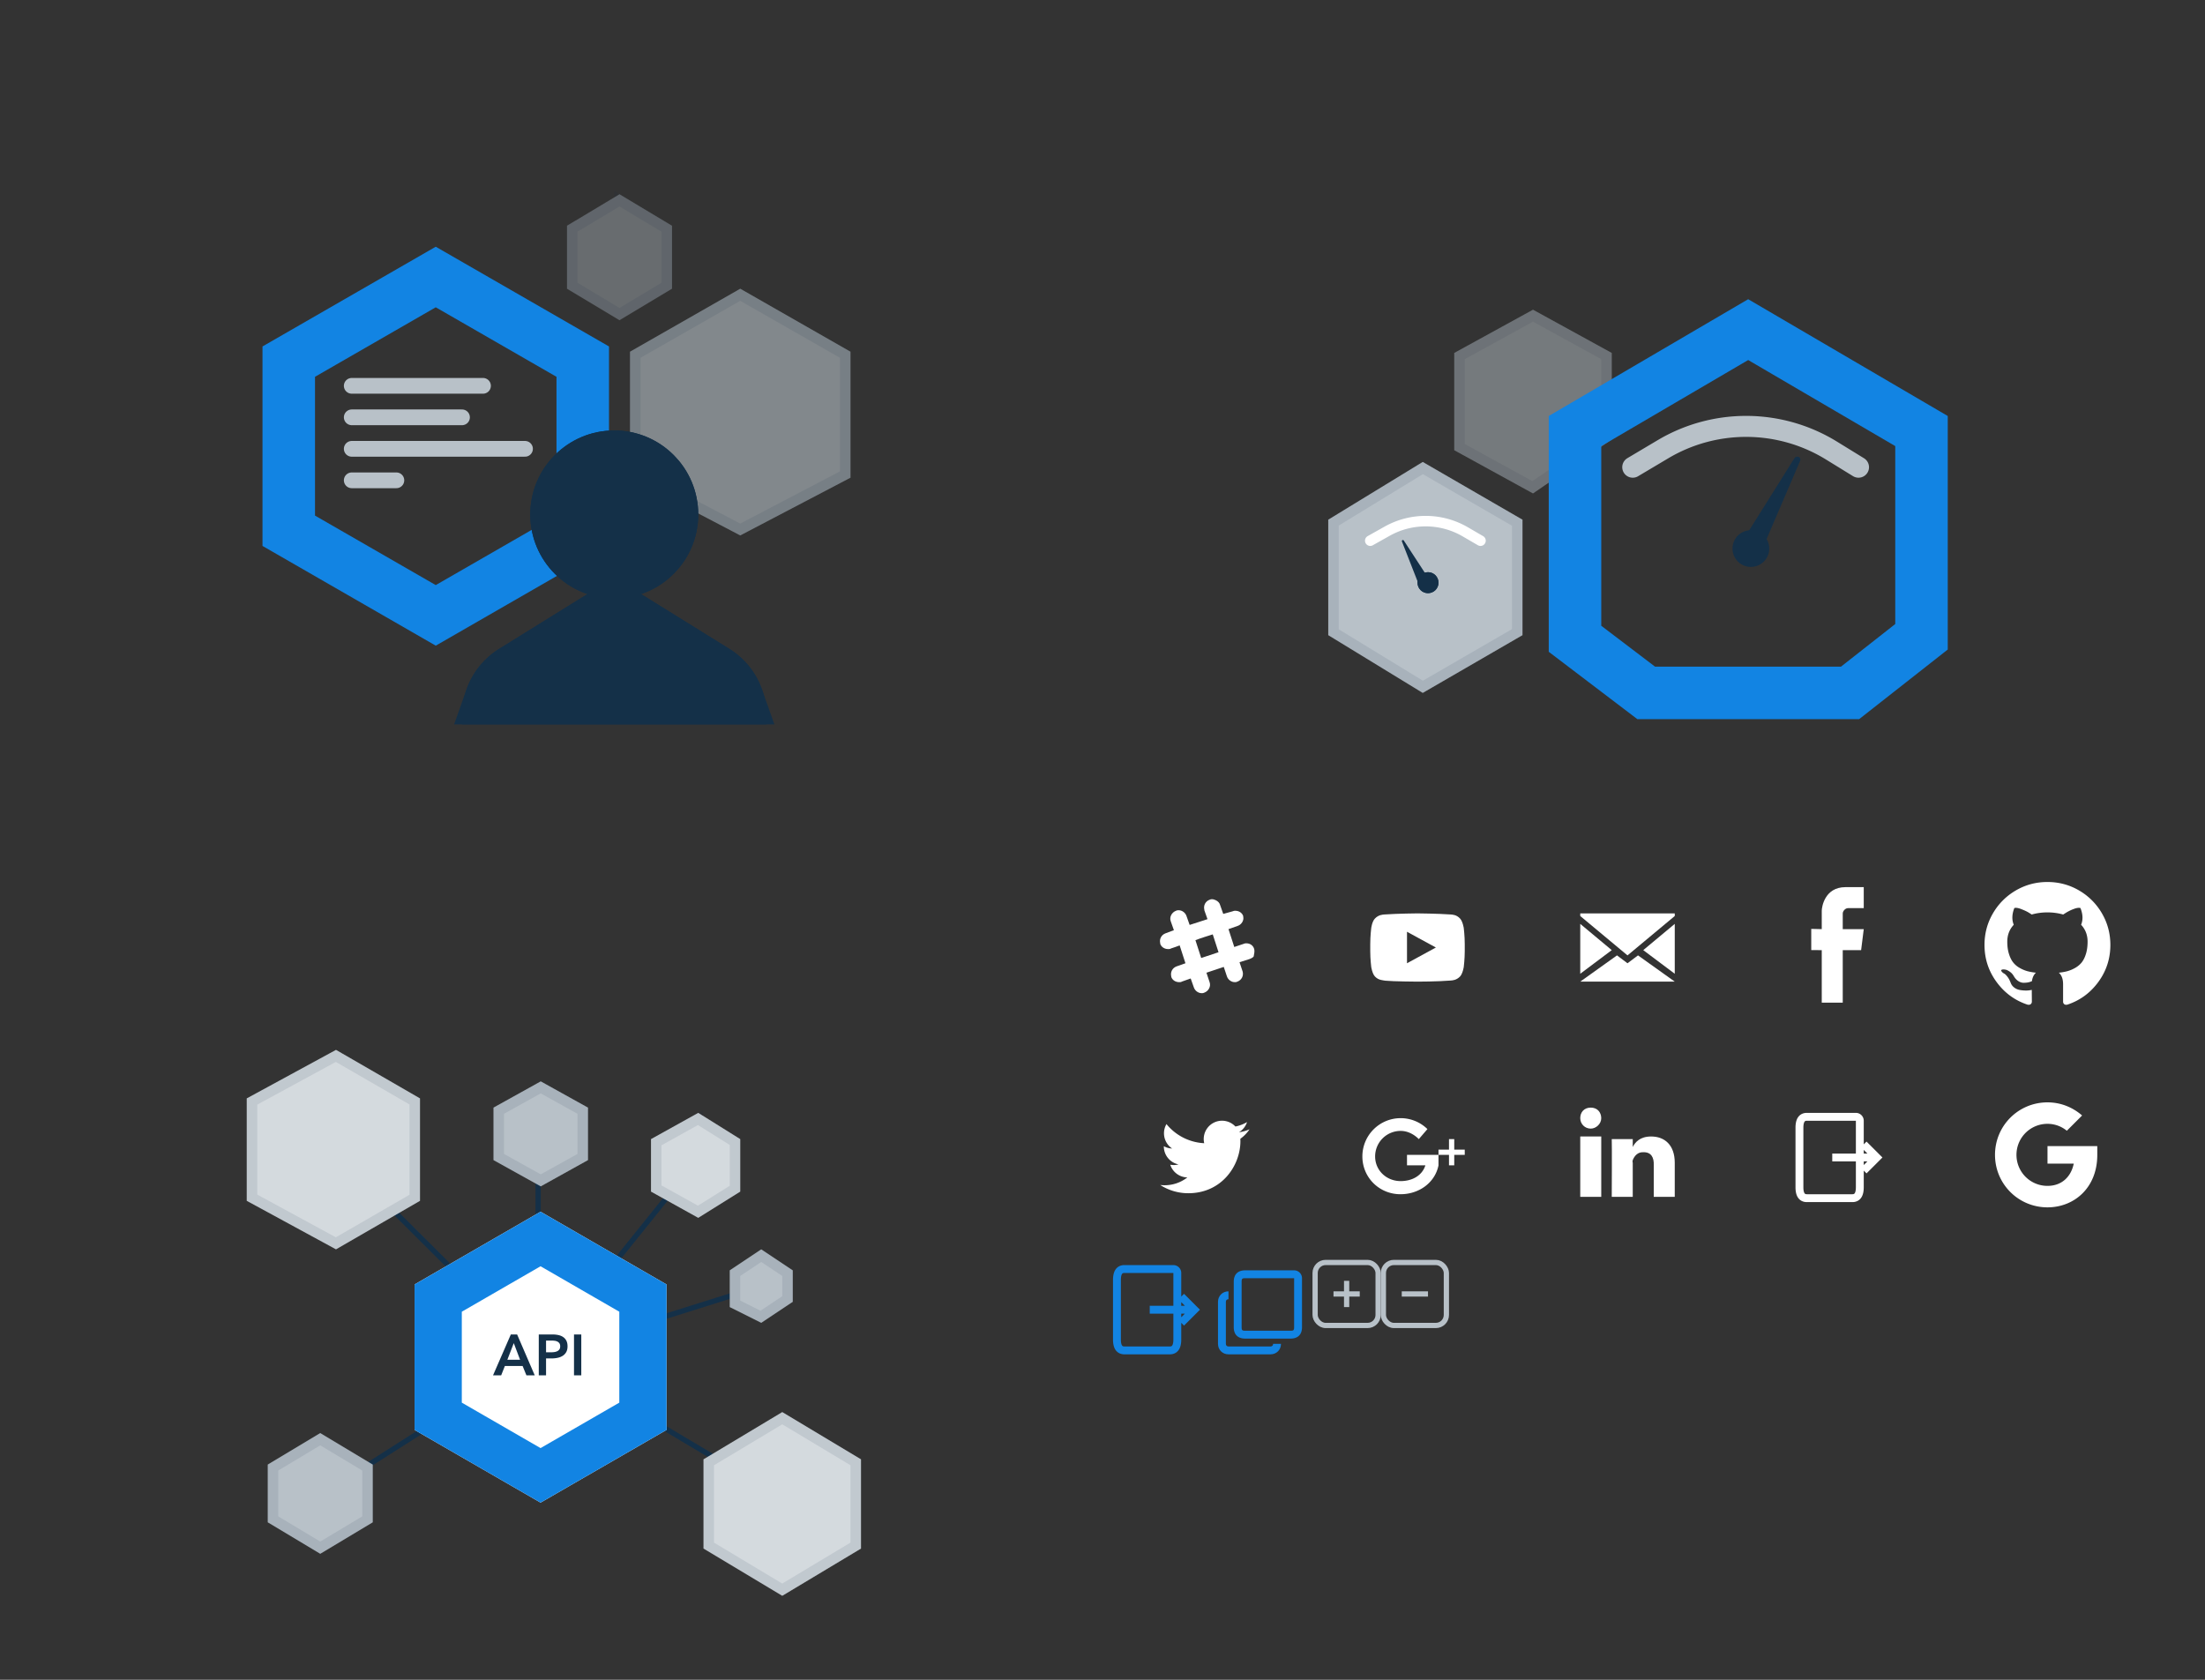 <?xml version="1.0" encoding="utf-8"?><svg width="420" height="320" viewBox="0 0 420 320" xmlns="http://www.w3.org/2000/svg" xmlns:xlink="http://www.w3.org/1999/xlink"><rect x="0" y="0" width="420" height="320" fill="#333333" stroke="none"/><svg width="210" height="160" viewBox="0 0 210 160" id="admin-console" xmlns="http://www.w3.org/2000/svg"><defs><path id="aa" d="M68 0l10 6v12l-10 6-10-6V6z"/><path id="ab" d="M91 18l21 12v24L91 65 70 54V30z"/><path id="ac" d="M70.164 74.964L88.91 86.6A15 15 0 0 1 96 99.344V101H38v-1.656A15 15 0 0 1 45.09 86.6l18.746-11.636a6 6 0 0 1 6.328 0z"/><path id="ad" d="M67 77c8.837 0 16-7.163 16-16s-7.163-16-16-16-16 7.163-16 16 7.163 16 16 16z"/></defs><g fill="none" fill-rule="evenodd"><path stroke="#1284E3" stroke-width="10" d="M83 52.77L55 68.89v32.22l28 16.12 28-16.12V68.89L83 52.77z"/><g transform="translate(50 37)"><use fill="#B8C1C8" fill-opacity=".4" xlink:href="#aa"/><path stroke="#143048" stroke-opacity=".1" stroke-width="2" d="M68 1.166l-9 5.4v10.868l9 5.4 9-5.4V6.566l-9-5.4z"/></g><g transform="translate(50 37)"><use fill="#B8C1C8" fill-opacity=".6" xlink:href="#ab"/><path stroke="#143048" stroke-opacity=".1" stroke-width="2" d="M91 19.152L71 30.58v22.815L91 63.87l20-10.476V30.58L91 19.152z"/></g><g transform="translate(50 37)"><use fill="#143048" xlink:href="#ac"/><path stroke="#143048" stroke-width="10" d="M43.576 96h46.848a10 10 0 0 0-4.15-5.152L67.527 79.212a1 1 0 0 0-1.054 0L47.726 90.848A10 10 0 0 0 43.576 96z"/></g><g transform="translate(50 37)"><use fill="#143048" xlink:href="#ad"/><path stroke="#143048" stroke-width="10" d="M67 72c6.075 0 11-4.925 11-11s-4.925-11-11-11-11 4.925-11 11 4.925 11 11 11z"/></g><path d="M67 73.5h25m-25 6h21m-21 12h8.5m-8.5-6h33" stroke="#B8C1C8" stroke-linecap="round" stroke-width="3"/></g></svg><svg width="210" height="160" viewBox="0 0 210 160" id="api-console" y="160" xmlns="http://www.w3.org/2000/svg"><defs><path id="ba" d="M55.963 30.829l24 13.856v27.713l-24 13.856-24-13.856V44.685z"/><path id="bb" d="M17 0l16 9.243v19.514L17 38 0 28.757V9.243z"/><path id="bc" d="M102 69l15 9v17l-15 9-15-9V78z"/><path id="bd" d="M14 73l10 6v11l-10 6-10-6V79z"/><path id="be" d="M56 6l9 5v10l-9 5-9-5V11z"/><path id="bf" d="M86 12l8 5v10l-8 5-9-5V17z"/><path id="bg" d="M98 38l6 4v6l-6 4-6-3v-7z"/></defs><g fill="none" fill-rule="evenodd"><path stroke="#143048" stroke-linecap="square" d="M61.172 124.798l41.557-26.465m.001 0l42.745-13.457M103 98l47 28m-47.5-28V53m.23 45.333l-39.975-39.84m39.975 39.84l29.288-36.413"/><g transform="translate(47 40)"><use fill="#FFF" xlink:href="#ba"/><path stroke="#1284E3" stroke-width="9" d="M55.963 36.025l-19.5 11.258V69.8l19.5 11.258 19.5-11.258V47.283l-19.5-11.258z"/></g><g transform="translate(47 40)"><use fill="#D4DADE" xlink:href="#bb"/><path stroke="#143048" stroke-opacity=".1" stroke-width="2" d="M16.985 1.146L1 9.838v18.324l15.985 8.692L32 28.18V9.82L16.985 1.146z"/></g><g transform="translate(47 40)"><use fill="#D4DADE" xlink:href="#bc"/><path stroke="#143048" stroke-opacity=".1" stroke-width="2" d="M102 70.166l-14 8.4v15.868l14 8.4 14-8.4V78.566l-14-8.4z"/></g><g transform="translate(47 40)"><use fill="#B8C1C8" xlink:href="#bd"/><path stroke="#143048" stroke-opacity=".1" stroke-width="2" d="M14 74.166l-9 5.4v9.868l9 5.4 9-5.4v-9.868l-9-5.4z"/></g><g transform="translate(47 40)"><use fill="#B8C1C8" xlink:href="#be"/><path stroke="#143048" stroke-opacity=".1" stroke-width="2" d="M56 7.144l-8 4.444v8.824l8 4.444 8-4.444v-8.824l-8-4.444z"/></g><g transform="translate(47 40)"><use fill="#D4DADE" xlink:href="#bf"/><path stroke="#143048" stroke-opacity=".1" stroke-width="2" d="M85.97 13.16L78 17.589v8.824l7.97 4.427L93 26.446v-8.892l-7.03-4.393z"/></g><g transform="translate(47 40)"><use fill="#B8C1C8" xlink:href="#bg"/><path stroke="#143048" stroke-opacity=".1" stroke-width="2" d="M98 39.202l-5 3.333v5.847l4.928 2.464L103 47.465v-4.93l-5-3.333z"/></g><path fill="#143048" d="M97.3 94.212h1.199l3.355 7.788h-1.584l-.726-1.782h-3.377L95.463 102h-1.551l3.388-7.788zm1.76 4.818l-1.199-3.168-1.221 3.168h2.42zm3.564-4.818h2.541c.447 0 .85.04 1.21.121.36.08.667.213.924.396.257.183.455.418.594.704.14.286.209.63.209 1.034 0 .433-.08.796-.242 1.089-.161.293-.38.53-.654.71a2.87 2.87 0 0 1-.963.39c-.367.08-.755.121-1.166.121h-1.067V102h-1.386v-7.788zm2.354 3.399c.227 0 .444-.016.649-.05.205-.033.389-.091.55-.176.161-.084.29-.2.385-.346.095-.147.143-.337.143-.572 0-.227-.048-.412-.143-.555a.988.988 0 0 0-.38-.336 1.625 1.625 0 0 0-.538-.16 4.92 4.92 0 0 0-.622-.038h-1.012v2.233h.968zm4.356-3.399h1.386V102h-1.386v-7.788z"/></g></svg><svg width="13" height="13" viewBox="0 0 13 13" id="close" x="263" y="240" xmlns="http://www.w3.org/2000/svg"><g fill="none" fill-rule="evenodd" stroke="#B8C1C8"><rect width="12" height="12" x=".5" y=".5" rx="2"/><path d="M4 6.5h5"/></g></svg><svg width="20" height="20" viewBox="0 0 20 20" id="copy" x="230" y="240" xmlns="http://www.w3.org/2000/svg"><g fill="#1284E3"><path d="M4 6v1.5c-.312 0-.5.188-.5.5v8c0 .312.188.5.5.5h8c.312 0 .5-.188.5-.5H14c0 1.14-.86 2-2 2H4c-1.14 0-2-.86-2-2V8c0-1.14.86-2 2-2z"/><path d="M16.5 3.5H7.167c-.562 0-.667.105-.667.667v8.666c0 .563.104.667.667.667h8.666c.563 0 .667-.104.667-.667V3.5zm1.5 9.333C18 14.224 17.224 15 15.833 15H7.167C5.776 15 5 14.224 5 12.833V4.167C5 2.777 5.776 2 7.167 2H16.5A1.5 1.5 0 0 1 18 3.5v9.333z"/></g></svg><svg width="210" height="160" viewBox="0 0 210 160" id="dashboard" x="210" xmlns="http://www.w3.org/2000/svg"><defs><path id="ea" d="M0 33V11L18 0l19 11v22L18 44z"/><circle id="eb" cx="19" cy="23" r="2"/><path id="ec" d="M0 26.765V8.235L15 0l15 8.235v16.47L15 35z"/></defs><g fill="none" fill-rule="evenodd"><g transform="translate(43 88)"><use fill="#B8C1C8" xlink:href="#ea"/><path stroke="#143048" stroke-opacity=".1" stroke-width="2" d="M1 32.44l17.014 10.396L36 32.423V11.577L18.014 1.164 1 11.56v20.878z"/></g><path fill="#143048" d="M60.108 111l-3.074-7.85a.2.2 0 0 1 .354-.182L62 110.034l-1.892.966z"/><path stroke="#FFF" stroke-linecap="round" stroke-width="2" d="M51 103l3.209-1.802a15 15 0 0 1 14.886.112L72 103"/><g transform="translate(43 88)"><use fill="#143048" xlink:href="#eb"/><circle cx="19" cy="23" r="1" stroke="#143048" stroke-width="2"/></g><g transform="translate(67 59)" opacity=".5"><use fill="#B8C1C8" xlink:href="#ec"/><path stroke="#143048" stroke-opacity=".1" stroke-width="2" d="M1 26.173l13.942 7.654L29 24.18V8.827L15 1.141 1 8.827v17.346z"/></g><g transform="translate(85 57)"><path fill="#143048" d="M37 45.904l9.783-15.601a.665.665 0 0 1 .813-.263.546.546 0 0 1 .297.721L40.5 48 37 45.904z"/><path stroke="#B8C1C8" stroke-linecap="round" stroke-width="4" d="M16 32l5.76-3.423a31 31 0 0 1 32.084.25L59 32"/><circle cx="38.5" cy="47.5" r="3.5" fill="#143048"/><path stroke="#1284E3" stroke-width="10" d="M18.567 75h38.821L71 64.307V25.113L37.987 5.793 5 25.114v39.573L18.567 75z"/></g></g></svg><svg width="40" height="40" viewBox="0 0 40 40" id="email" x="290" y="160" xmlns="http://www.w3.org/2000/svg"><path fill="#FFF" fill-rule="evenodd" d="M11 14h18v13H11V14zm11 8l7 5v-1.5L23 21l6-5v-1.5L20 22l-9-7.5V16l6 5-6 4.5V27l7-5 2 1.5 2-1.5z"/></svg><svg width="40" height="40" viewBox="0 0 40 40" id="facebook" x="330" y="160" xmlns="http://www.w3.org/2000/svg"><path fill="#FFF" fill-rule="nonzero" d="M17 13.5V17l-2-.048v4.04L17 21v10h4V21h3.5l.5-4h-4v-3c0-.413.464-1 1-1h3V9h-3.484C17.5 9 17 12.896 17 13.5z"/></svg><svg width="40" height="40" viewBox="0 0 40 40" id="github" x="370" y="160" xmlns="http://www.w3.org/2000/svg"><path fill="#FFF" d="M30.367 13.99a11.935 11.935 0 0 0-4.362-4.362c-1.837-1.072-3.842-1.608-6.018-1.608-2.174 0-4.18.536-6.017 1.608a11.934 11.934 0 0 0-4.362 4.362C8.536 15.827 8 17.833 8 20.007c0 2.612.762 4.961 2.287 7.047 1.524 2.087 3.493 3.53 5.907 4.332.281.052.49.015.625-.11a.61.61 0 0 0 .203-.468l-.008-.842a122.66 122.66 0 0 1-.008-1.39l-.36.063a4.58 4.58 0 0 1-.865.054 6.6 6.6 0 0 1-1.085-.109 2.424 2.424 0 0 1-1.046-.468 1.98 1.98 0 0 1-.687-.96l-.156-.359a3.9 3.9 0 0 0-.491-.796c-.224-.291-.45-.489-.68-.593l-.109-.078a1.146 1.146 0 0 1-.202-.187.856.856 0 0 1-.14-.219c-.032-.073-.006-.133.077-.18.084-.047.234-.07.453-.07l.312.047c.208.042.465.166.773.375.306.208.559.478.756.811.24.427.528.752.867.976.338.224.679.335 1.022.335.343 0 .64-.026.89-.078.25-.052.483-.13.702-.234.094-.697.349-1.233.765-1.608a10.688 10.688 0 0 1-1.6-.28 6.37 6.37 0 0 1-1.467-.61 4.202 4.202 0 0 1-1.257-1.045c-.333-.417-.606-.963-.819-1.64-.213-.676-.32-1.456-.32-2.34 0-1.26.411-2.331 1.233-3.216-.385-.947-.349-2.008.11-3.184.301-.094.749-.023 1.342.21.593.235 1.027.435 1.303.602.276.166.497.307.663.421.968-.27 1.967-.406 2.997-.406 1.03 0 2.03.136 2.998.406l.593-.374a8.4 8.4 0 0 1 1.435-.687c.552-.208.974-.266 1.265-.172.468 1.176.51 2.237.125 3.184.822.885 1.233 1.957 1.233 3.216 0 .884-.107 1.667-.32 2.349-.213.681-.489 1.227-.827 1.639-.338.41-.76.757-1.264 1.038a6.382 6.382 0 0 1-1.468.608c-.473.125-1.007.22-1.6.282.541.468.812 1.207.812 2.216v3.293c0 .187.065.343.195.468s.336.161.617.11c2.414-.802 4.383-2.246 5.908-4.332 1.524-2.086 2.286-4.435 2.286-7.047 0-2.175-.537-4.18-1.608-6.017z"/></svg><svg width="40" height="40" viewBox="0 0 40 40" id="google" x="370" y="200" xmlns="http://www.w3.org/2000/svg"><defs><path id="ia" d="M19.483 8.333H10v3.334h5c-.5 2.454-2.227 4.242-5 4.242A5.897 5.897 0 0 1 4.09 10 5.897 5.897 0 0 1 10 4.09c1.41 0 2.682.5 3.682 1.32L16.59 2.5C14.818.955 12.545 0 10 0 4.455 0 0 4.455 0 10s4.455 10 10 10c5 0 9.483-3.636 9.483-10V8.333z"/></defs><use fill="#FFF" fill-rule="evenodd" transform="translate(10 10)" xlink:href="#ia"/></svg><svg width="40" height="40" viewBox="0 0 40 40" id="google-plus" x="250" y="200" xmlns="http://www.w3.org/2000/svg"><path d="M18 20v2h3.5c-.62 1.971-2.536 3-4.711 3-2.684 0-4.86-2.02-4.86-4.704a4.859 4.859 0 0 1 4.86-4.859c1.35 0 2.58.673 3.461 1.563l1.639-1.91A7.289 7.289 0 0 0 9.5 20.296c0 4.025 3.225 7.204 7.25 7.204 3.526 0 6.575-2.173 7.25-5.5v-2h-6zm11-1h-2v-2h-1v2h-2v1h2v2h1v-2h2z" fill="#FFF"/></svg><svg width="40" height="40" viewBox="0 0 40 40" id="linkedin" x="290" y="200" xmlns="http://www.w3.org/2000/svg"><path fill="#FFF" d="M29 21.5V28h-4v-6c.07-1.521-.499-2.552-2-2.5-1.007-.052-1.654.643-2 1.5-.042.055-.068.389 0 .5V28h-4s.053-10.181 0-11h4v1.5c.454-.908 1.386-2 3.5-2 2.56 0 4.5 1.606 4.5 5zM13 11c-1.25 0-2 .864-2 2 0 1.11.87 2 2 2 1 0 2-.89 2-2-.026-1.136-.75-2-2-2zm-2 17h4V16.5h-4V28z"/></svg><svg width="20" height="20" viewBox="0 0 20 20" id="logout" x="210" y="240" xmlns="http://www.w3.org/2000/svg"><path d="M14.25 15.167V2.5a.75.75 0 0 0-.75-.75H4.167c-.926 0-1.417.642-1.417 2.083v11.334c0 1.441.49 2.083 1.417 2.083h8.666c.926 0 1.417-.642 1.417-2.083zM9 9.5h8M15 7l2.5 2.5L15 12" fill="none" fill-rule="evenodd" stroke="#1284E3" stroke-width="1.5"/></svg><svg width="40" height="40" viewBox="0 0 40 40" id="logout-white" x="330" y="200" xmlns="http://www.w3.org/2000/svg"><path d="M24.25 26.167V13.5a.75.75 0 0 0-.75-.75h-9.333c-.926 0-1.417.642-1.417 2.083v11.334c0 1.441.49 2.083 1.417 2.083h8.666c.926 0 1.417-.642 1.417-2.083zM19 20.5h8M25 18l2.5 2.5L25 23" fill="none" fill-rule="evenodd" stroke="#FFF" stroke-width="1.5"/></svg><svg width="13" height="13" viewBox="0 0 13 13" id="open" x="250" y="240" xmlns="http://www.w3.org/2000/svg"><g fill="none" fill-rule="evenodd" stroke="#B8C1C8"><rect width="12" height="12" x=".5" y=".5" rx="2"/><path d="M4 6.5h5M6.5 9V4"/></g></svg><svg id="slack" viewBox="0 0 40 40" width="40" height="40" x="210" y="160" xmlns="http://www.w3.org/2000/svg"><style>.ost0{fill:#fff}</style><title>background</title><title>Layer 1</title><path class="ost0" d="M28.9 20.8c-.2-.7-.8-1.1-1.5-1.1-.2 0-.3 0-.5.1l-1.8.6L24 17l1.7-.6c.7-.2 1.3-1 1.1-1.8v-.1c-.2-.6-.8-1-1.5-1-.2 0-.3 0-.5.1l-1.8.5-.6-1.7c-.1-.4-.4-.7-.8-.9-.2-.1-.5-.2-.7-.2-.2 0-.3 0-.5.1-.8.3-1.2 1.1-1 1.9v.1l.6 1.7-3.4 1.1-.6-1.7c-.2-.6-.8-1.1-1.5-1.1-.2 0-.3 0-.5.1-.8.3-1.3 1.2-1 2l.6 1.7-1.6.6c-.8.3-1.2 1.1-1 1.9v.1c.2.6.8 1 1.5 1 .2 0 .4 0 .5-.1.6-.2 1.2-.4 1.7-.6l1.1 3.4-1.7.6c-.8.3-1.2 1.1-1 1.9v.1c.2.6.8 1 1.5 1 .2 0 .4 0 .5-.1l1.7-.6.6 1.7c.2.6.8 1.1 1.5 1.1.2 0 .3 0 .5-.1.8-.3 1.3-1.2 1-2l-.6-1.8 3.3-1.1.6 1.8c.2.6.8 1.1 1.5 1.1.2 0 .3 0 .5-.1.8-.3 1.2-1.1 1-1.9l-.6-1.8 1.9-.6s.6-.2.8-.5c.1-.5.2-1 .1-1.4zm-10.1 1.7l-1.1-3.4c1.3-.5 2.4-.8 3.3-1.1l1.1 3.4-3.3 1.1z"/></svg><svg width="40" height="40" viewBox="0 0 40 40" id="twitter" x="210" y="200" xmlns="http://www.w3.org/2000/svg"><path fill="#FFF" d="M28.001 15.134a6.965 6.965 0 0 1-2.002.55 3.502 3.502 0 0 0 1.533-1.929c-.676.4-1.422.69-2.216.847a3.488 3.488 0 0 0-5.943 3.18 9.902 9.902 0 0 1-7.188-3.645 3.461 3.461 0 0 0-.472 1.753c0 1.21.616 2.278 1.55 2.903a3.488 3.488 0 0 1-1.579-.438v.044a3.491 3.491 0 0 0 2.797 3.42c-.292.078-.6.122-.919.122-.225 0-.443-.023-.656-.065a3.49 3.49 0 0 0 3.257 2.422 6.997 6.997 0 0 1-4.331 1.49c-.282 0-.559-.016-.832-.047a9.858 9.858 0 0 0 5.346 1.569c6.416 0 9.923-5.314 9.923-9.923l-.012-.451a6.965 6.965 0 0 0 1.744-1.802z"/></svg><svg width="40" height="40" viewBox="0 0 40 40" id="youtube" x="250" y="160" xmlns="http://www.w3.org/2000/svg"><path fill="#FFF" fill-rule="nonzero" d="M28.1 14.975c.528.561.714 1.832.714 1.832S29 18.314 29 19.82v1.39c0 1.476-.186 2.983-.186 2.983s-.186 1.27-.714 1.832c-.683.71-1.459.739-1.8.768C23.786 27 20 27 20 27s-4.686-.03-6.114-.177c-.403-.089-1.303-.06-1.986-.798-.528-.561-.714-1.832-.714-1.832S11 22.716 11 21.21v-1.39c0-1.506.186-3.013.186-3.013s.155-1.27.714-1.832c.683-.71 1.459-.739 1.8-.768C16.214 14.03 20 14 20 14s3.786.03 6.3.207c.341.03 1.117.03 1.8.768zM18 17.5v6l5.5-3-5.5-3z"/></svg></svg>